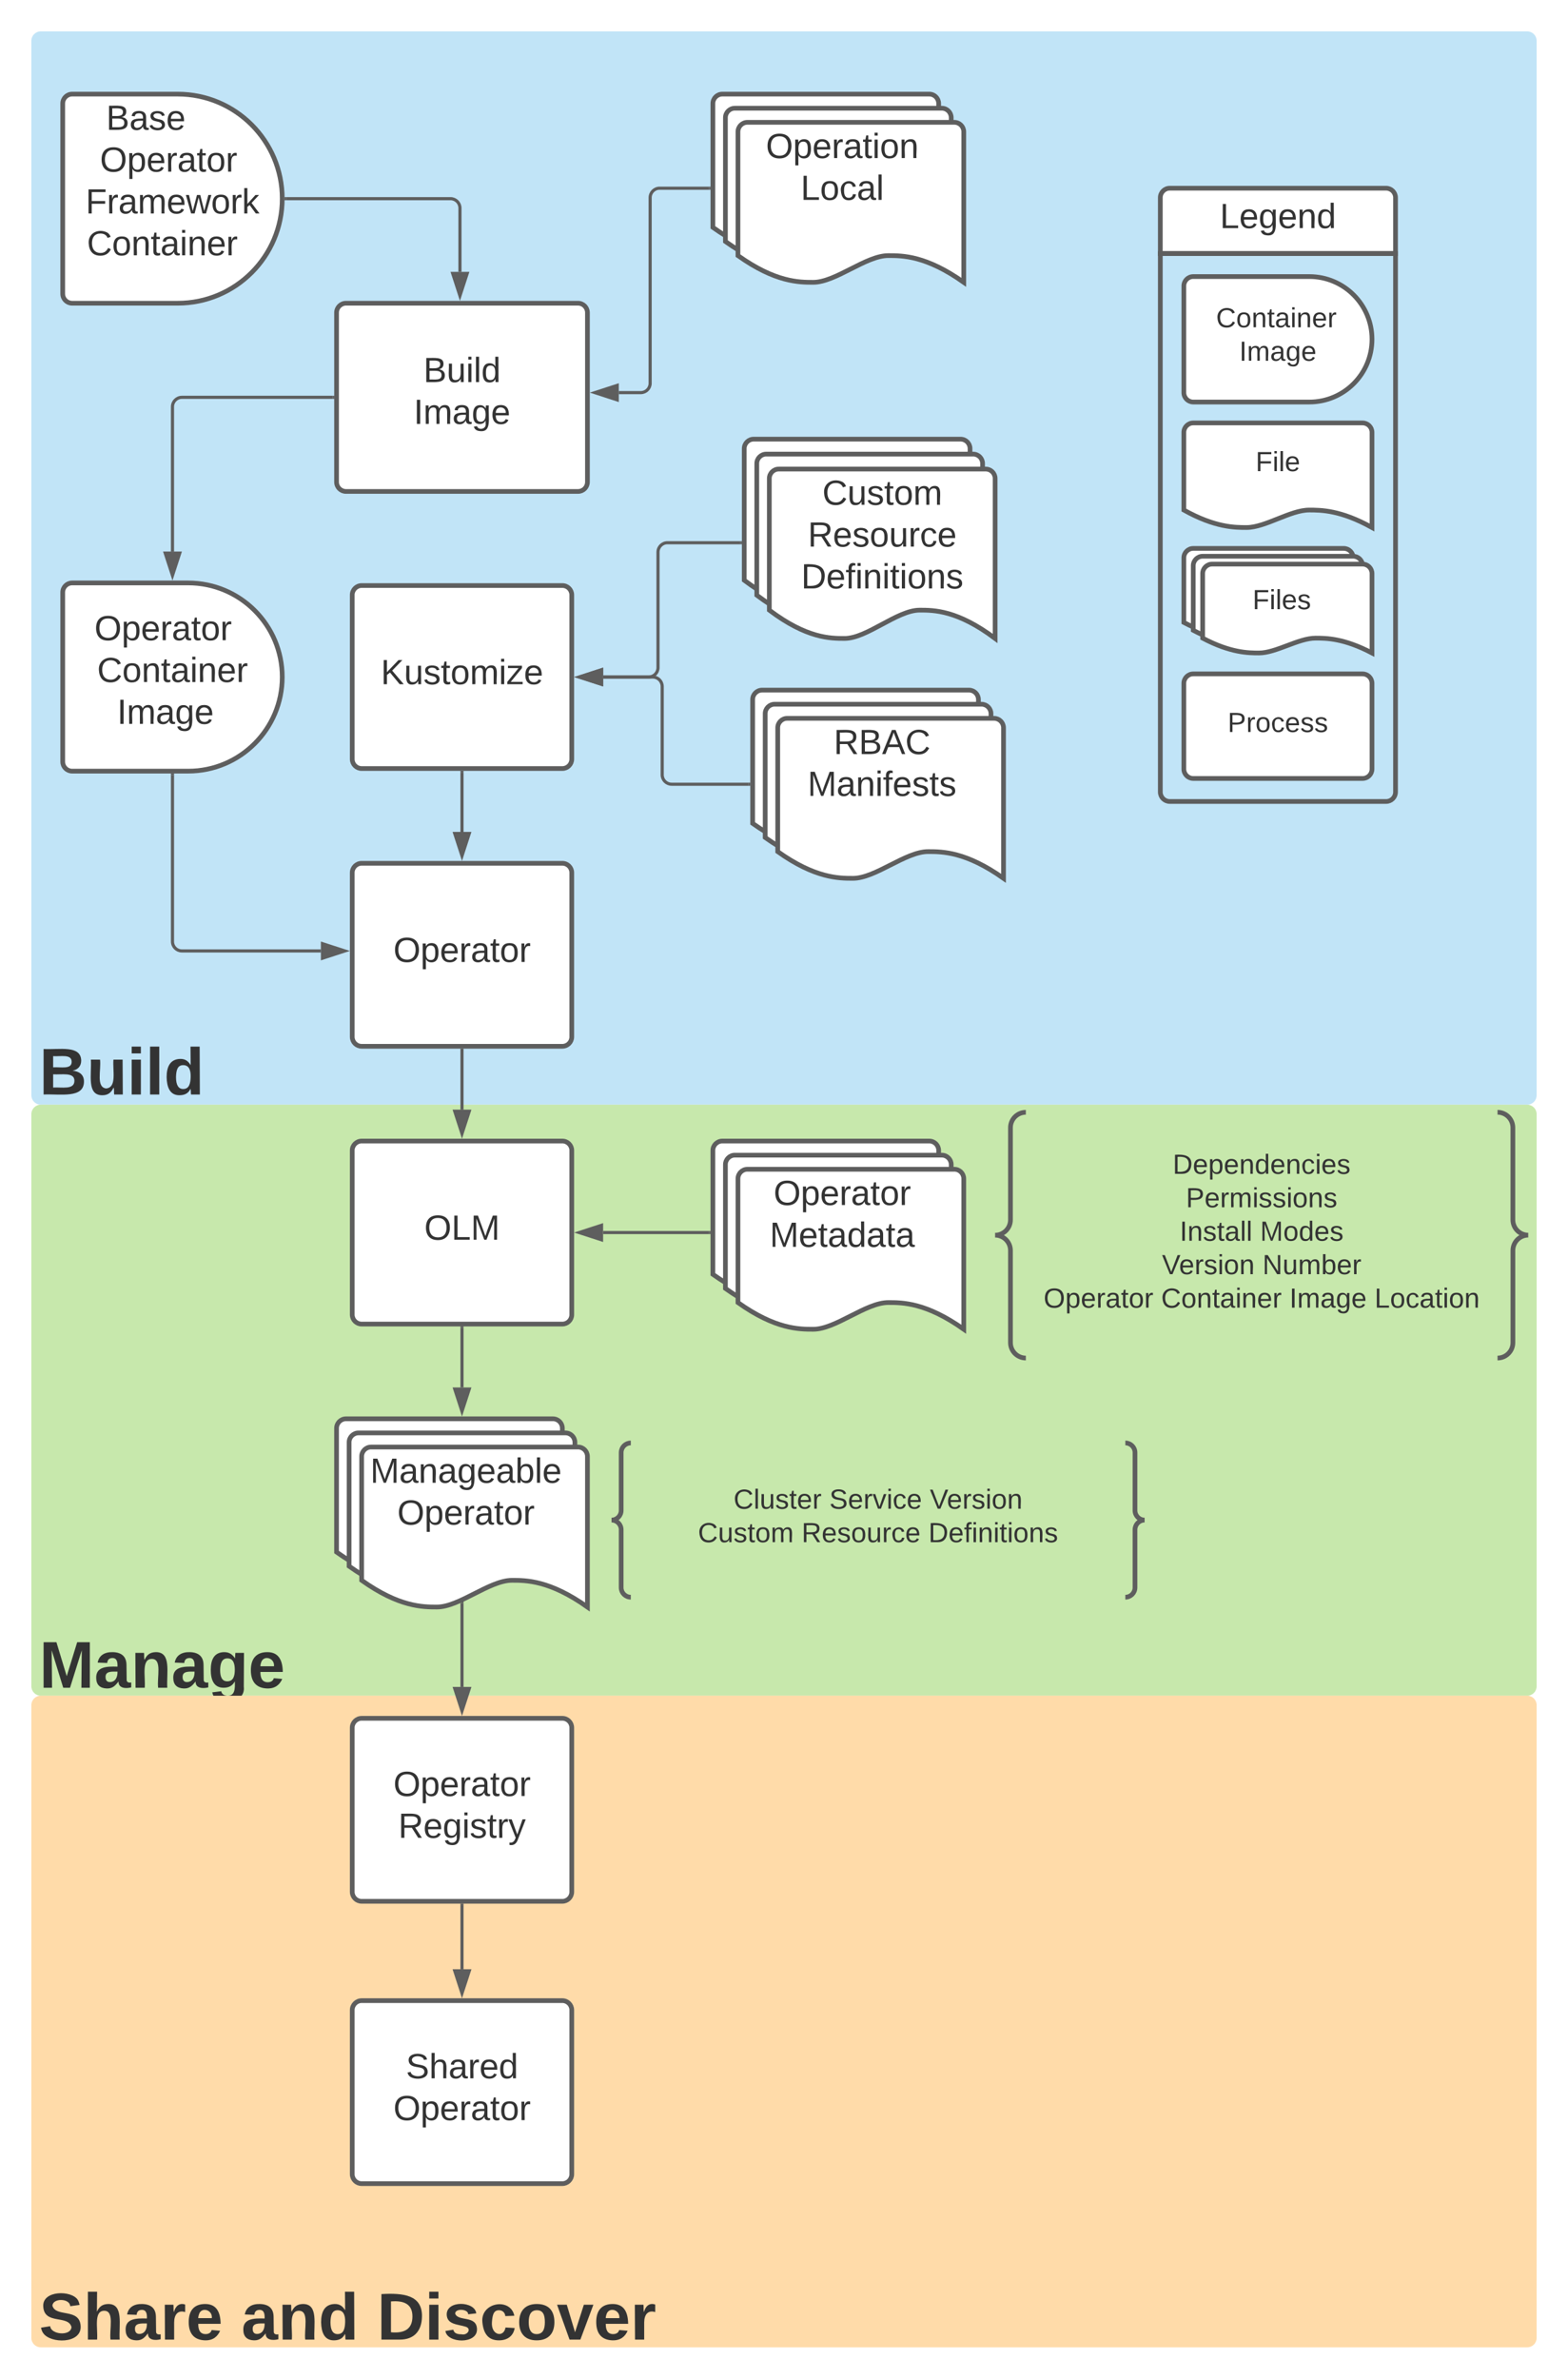 <svg xmlns="http://www.w3.org/2000/svg" xmlns:xlink="http://www.w3.org/1999/xlink" xmlns:lucid="lucid" width="1000" height="1516.6"><g transform="translate(-980 -80)" lucid:page-tab-id="kj2__IJsZ9--"><path d="M1000 106c0-3.3 2.7-6 6-6h948c3.3 0 6 2.7 6 6v672.33c0 3.3-2.7 6-6 6h-948c-3.3 0-6-2.7-6-6z" stroke="#000" stroke-opacity="0" stroke-width="3" fill="#c1e4f7"/><use xlink:href="#a" transform="matrix(1,0,0,1,1005,105) translate(0 672.836)"/><path d="M1000 790.33c0-3.3 2.7-6 6-6h948c3.3 0 6 2.7 6 6v364.82c0 3.3-2.7 6-6 6h-948c-3.3 0-6-2.7-6-6z" stroke="#000" stroke-opacity="0" stroke-width="3" fill="#c7e8ac"/><use xlink:href="#b" transform="matrix(1,0,0,1,1005,789.33) translate(0 366.739)"/><path d="M1000 1167.15c0-3.3 2.7-6 6-6h948c3.3 0 6 2.7 6 6v403.45c0 3.32-2.7 6-6 6h-948c-3.3 0-6-2.68-6-6z" stroke="#000" stroke-opacity="0" stroke-width="3" fill="#ffdba9"/><use xlink:href="#c" transform="matrix(1,0,0,1,1005,1166.151) translate(0 405.531)"/><use xlink:href="#d" transform="matrix(1,0,0,1,1005,1166.151) translate(128.895 405.531)"/><use xlink:href="#e" transform="matrix(1,0,0,1,1005,1166.151) translate(215.451 405.531)"/><path d="M1194.64 279.33c0-3.3 2.7-6 6-6h148c3.32 0 6 2.7 6 6v108c0 3.32-2.68 6-6 6h-148c-3.3 0-6-2.68-6-6z" stroke="#5e5e5e" stroke-width="3" fill="#fff"/><use xlink:href="#f" transform="matrix(1,0,0,1,1199.643,278.333) translate(50.37 45.278)"/><use xlink:href="#g" transform="matrix(1,0,0,1,1199.643,278.333) translate(44.167 71.944)"/><path d="M1432.14 200h-31.5c-3.3 0-6 2.7-6 6v118.33c0 3.32-2.68 6-6 6h-14" stroke="#5e5e5e" stroke-width="2" fill="none"/><path d="M1433.14 201h-1.02v-2h1.02z" fill="#5e5e5e"/><path d="M1359.38 330.33l14.26-4.63v9.27z" stroke="#5e5e5e" stroke-width="2" fill="#5e5e5e"/><path d="M1204.64 459.33c0-3.3 2.7-6 6-6h128c3.32 0 6 2.7 6 6V564c0 3.3-2.68 6-6 6h-128c-3.3 0-6-2.7-6-6z" stroke="#5e5e5e" stroke-width="3" fill="#fff"/><use xlink:href="#h" transform="matrix(1,0,0,1,1209.643,458.333) translate(13.21 57.903)"/><path d="M1204.64 636.42c0-3.3 2.7-6 6-6h128c3.32 0 6 2.7 6 6V741.1c0 3.3-2.68 6-6 6h-128c-3.3 0-6-2.7-6-6z" stroke="#5e5e5e" stroke-width="3" fill="#fff"/><use xlink:href="#i" transform="matrix(1,0,0,1,1209.643,635.424) translate(21.235 57.903)"/><path d="M1274.64 572.5v37.92" stroke="#5e5e5e" stroke-width="2" fill="none"/><path d="M1275.64 572.53h-2v-1.03h2z" fill="#5e5e5e"/><path d="M1274.64 625.7L1270 611.4h9.28z" stroke="#5e5e5e" stroke-width="2" fill="#5e5e5e"/><path d="M1452.14 426.03h-46.5c-3.3 0-6 2.7-6 6v73.64c0 3.3-2.68 6-6 6h-29" stroke="#5e5e5e" stroke-width="2" fill="none"/><path d="M1453.14 427.03h-1.02v-2h1.02z" fill="#5e5e5e"/><path d="M1349.38 511.67l14.26-4.64v9.27z" stroke="#5e5e5e" stroke-width="2" fill="#5e5e5e"/><path d="M1457.5 580h-49.18c-3.3 0-6-2.7-6-6v-56.33c0-3.32-2.68-6-6-6h-31.68" stroke="#5e5e5e" stroke-width="2" fill="none"/><path d="M1458.5 581h-1.03v-2h1.03z" fill="#5e5e5e"/><path d="M1349.38 511.67l14.26-4.64v9.27z" stroke="#5e5e5e" stroke-width="2" fill="#5e5e5e"/><path d="M1204.64 813.5c0-3.3 2.7-6 6-6h128c3.32 0 6 2.7 6 6V918.2c0 3.3-2.68 6-6 6h-128c-3.3 0-6-2.7-6-6z" stroke="#5e5e5e" stroke-width="3" fill="#fff"/><use xlink:href="#j" transform="matrix(1,0,0,1,1209.643,812.514) translate(40.957 57.903)"/><path d="M1274.64 749.6v37.9" stroke="#5e5e5e" stroke-width="2" fill="none"/><path d="M1275.64 749.62h-2v-1.03h2z" fill="#5e5e5e"/><path d="M1274.64 802.78L1270 788.5h9.28z" stroke="#5e5e5e" stroke-width="2" fill="#5e5e5e"/><path d="M1432.14 865.85h-67.5" stroke="#5e5e5e" stroke-width="2" fill="none"/><path d="M1433.14 866.85h-1.02v-2h1.02z" fill="#5e5e5e"/><path d="M1349.38 865.85l14.26-4.64v9.28z" stroke="#5e5e5e" stroke-width="2" fill="#5e5e5e"/><path d="M1634.23 789.18c-5.4 0-9.8 4.38-9.8 9.8v58.74c0 5.4-4.38 9.8-9.8 9.8 5.42 0 9.8 4.38 9.8 9.8v58.74c0 5.4 4.4 9.8 9.8 9.8m300.83 0c5.4 0 9.8-4.4 9.8-9.8V877.3c0-5.4 4.38-9.8 9.78-9.8-5.4 0-9.8-4.37-9.8-9.78v-58.75c0-5.4-4.37-9.8-9.78-9.8" stroke="#5e5e5e" stroke-width="3" fill="none"/><path d="M1634.64 815.18c0-3.3 2.7-6 6-6h288c3.32 0 6 2.7 6 6V921.5c0 3.33-2.68 6-6 6h-288c-3.3 0-6-2.67-6-6z" stroke="#000" stroke-opacity="0" stroke-width="3" fill="#fff" fill-opacity="0"/><use xlink:href="#k" transform="matrix(1,0,0,1,1639.643,814.181) translate(88.259 14.222)"/><use xlink:href="#l" transform="matrix(1,0,0,1,1639.643,814.181) translate(96.704 35.556)"/><use xlink:href="#m" transform="matrix(1,0,0,1,1639.643,814.181) translate(92.728 56.889)"/><use xlink:href="#n" transform="matrix(1,0,0,1,1639.643,814.181) translate(143.988 56.889)"/><use xlink:href="#o" transform="matrix(1,0,0,1,1639.643,814.181) translate(81.42 78.222)"/><use xlink:href="#p" transform="matrix(1,0,0,1,1639.643,814.181) translate(145.519 78.222)"/><use xlink:href="#q" transform="matrix(1,0,0,1,1639.643,814.181) translate(5.914 99.556)"/><use xlink:href="#r" transform="matrix(1,0,0,1,1639.643,814.181) translate(80.877 99.556)"/><use xlink:href="#s" transform="matrix(1,0,0,1,1639.643,814.181) translate(162.704 99.556)"/><use xlink:href="#t" transform="matrix(1,0,0,1,1639.643,814.181) translate(216.975 99.556)"/><use xlink:href="#u" transform="matrix(1,0,0,1,1639.643,814.181) translate(145 120.889)"/><path d="M1274.64 926.68v37.92" stroke="#5e5e5e" stroke-width="2" fill="none"/><path d="M1275.64 926.7h-2v-1.02h2z" fill="#5e5e5e"/><path d="M1274.64 979.87L1270 965.6h9.28z" stroke="#5e5e5e" stroke-width="2" fill="#5e5e5e"/><path d="M1204.64 1181.56c0-3.3 2.7-6 6-6h128c3.32 0 6 2.7 6 6v104.67c0 3.3-2.68 6-6 6h-128c-3.3 0-6-2.7-6-6z" stroke="#5e5e5e" stroke-width="3" fill="#fff"/><use xlink:href="#v" transform="matrix(1,0,0,1,1209.643,1180.562) translate(21.235 44.528)"/><use xlink:href="#w" transform="matrix(1,0,0,1,1209.643,1180.562) translate(24.352 71.194)"/><path d="M1274.64 1102.2v53.36" stroke="#5e5e5e" stroke-width="2" fill="none"/><path d="M1275.64 1102.2h-2v-.55l2-.93z" fill="#5e5e5e"/><path d="M1274.64 1170.83l-4.63-14.27h9.28z" stroke="#5e5e5e" stroke-width="2" fill="#5e5e5e"/><path d="M1204.64 1361.56c0-3.3 2.7-6 6-6h128c3.32 0 6 2.7 6 6v104.67c0 3.3-2.68 6-6 6h-128c-3.3 0-6-2.7-6-6z" stroke="#5e5e5e" stroke-width="3" fill="#fff"/><use xlink:href="#x" transform="matrix(1,0,0,1,1209.643,1360.562) translate(29.228 44.528)"/><use xlink:href="#y" transform="matrix(1,0,0,1,1209.643,1360.562) translate(21.235 71.194)"/><path d="M1274.64 1294.73v40.83" stroke="#5e5e5e" stroke-width="2" fill="none"/><path d="M1275.64 1294.75h-2v-1.02h2z" fill="#5e5e5e"/><path d="M1274.64 1350.83l-4.63-14.27h9.28z" stroke="#5e5e5e" stroke-width="2" fill="#5e5e5e"/><path d="M1020 146c0-3.3 2.7-6 6-6h67.33c36.82 0 66.67 29.85 66.67 66.67s-29.85 66.66-66.67 66.66H1026c-3.3 0-6-2.68-6-6z" stroke="#5e5e5e" stroke-width="3" fill="#fff"/><use xlink:href="#z" transform="matrix(1,0,0,1,1025,145) translate(22.691 17.778)"/><use xlink:href="#A" transform="matrix(1,0,0,1,1025,145) translate(18.735 44.444)"/><use xlink:href="#B" transform="matrix(1,0,0,1,1025,145) translate(9.599 71.111)"/><use xlink:href="#C" transform="matrix(1,0,0,1,1025,145) translate(10.444 97.778)"/><path d="M1162.5 206.67h104.83c3.32 0 6 2.68 6 6v40.66" stroke="#5e5e5e" stroke-width="2" fill="none"/><path d="M1162.53 207.67h-1.07l.04-1-.03-1h1.06z" fill="#5e5e5e"/><path d="M1273.33 268.6l-4.63-14.27h9.27z" stroke="#5e5e5e" stroke-width="2" fill="#5e5e5e"/><path d="M1020 457.67c0-3.32 2.7-6 6-6h74c33.14 0 60 26.86 60 60 0 33.13-26.86 60-60 60h-74c-3.3 0-6-2.7-6-6z" stroke="#5e5e5e" stroke-width="3" fill="#fff"/><use xlink:href="#v" transform="matrix(1,0,0,1,1025,456.667) translate(15.235 31.528)"/><use xlink:href="#D" transform="matrix(1,0,0,1,1025,456.667) translate(16.944 58.194)"/><use xlink:href="#E" transform="matrix(1,0,0,1,1025,456.667) translate(29.667 84.861)"/><path d="M1192.14 333.33H1096c-3.3 0-6 2.7-6 6v92.33" stroke="#5e5e5e" stroke-width="2" fill="none"/><path d="M1193.14 334.33h-1.02v-2h1.02z" fill="#5e5e5e"/><path d="M1090 446.93l-4.64-14.27h9.28z" stroke="#5e5e5e" stroke-width="2" fill="#5e5e5e"/><path d="M1090 574.17V680.3c0 3.32 2.7 6 6 6h88.64" stroke="#5e5e5e" stroke-width="2" fill="none"/><path d="M1091 574.2h-2v-1.03h2z" fill="#5e5e5e"/><path d="M1199.9 686.3l-14.26 4.64v-9.27z" stroke="#5e5e5e" stroke-width="2" fill="#5e5e5e"/><path d="M1434.64 146c0-3.3 2.7-6 6-6h132c3.32 0 6 2.7 6 6v96c-24.04-17.03-39.02-17.03-48.1-17.03-14.4 0-33.54 17.03-47.94 17.03-8.93 0-24.05 0-47.96-17.03z" stroke="#5e5e5e" stroke-width="3" fill="#fff"/><path d="M1442.64 155c0-3.3 2.7-6 6-6h132c3.32 0 6 2.7 6 6v96c-24.04-17.03-39.02-17.03-48.1-17.03-14.4 0-33.54 17.03-47.94 17.03-8.93 0-24.05 0-47.96-17.03z" stroke="#5e5e5e" stroke-width="3" fill="#fff"/><path d="M1450.64 164c0-3.3 2.7-6 6-6h132c3.32 0 6 2.7 6 6v96c-24.04-17.03-39.02-17.03-48.1-17.03-14.4 0-33.54 17.03-47.94 17.03-8.93 0-24.05 0-47.96-17.03z" stroke="#5e5e5e" stroke-width="3" fill="#fff"/><use xlink:href="#F" transform="matrix(1,0,0,1,1455.643,163) translate(12.796 17.778)"/><use xlink:href="#G" transform="matrix(1,0,0,1,1455.643,163) translate(34.988 44.444)"/><path d="M1454.64 366c0-3.3 2.7-6 6-6h132c3.32 0 6 2.7 6 6v102c-24.04-18.04-39.02-18.04-48.1-18.04-14.4 0-33.54 18.04-47.94 18.04-8.93 0-24.05 0-47.96-18.04z" stroke="#5e5e5e" stroke-width="3" fill="#fff"/><path d="M1462.64 375.53c0-3.3 2.7-6 6-6h132c3.32 0 6 2.7 6 6v102c-24.04-18.04-39.02-18.04-48.1-18.04-14.4 0-33.54 18.03-47.94 18.03-8.93 0-24.05 0-47.96-18.04z" stroke="#5e5e5e" stroke-width="3" fill="#fff"/><path d="M1470.64 385.06c0-3.3 2.7-6 6-6h132c3.32 0 6 2.7 6 6v102c-24.04-18.04-39.02-18.04-48.1-18.04-14.4 0-33.54 18.04-47.94 18.04-8.93 0-24.05 0-47.96-18.04z" stroke="#5e5e5e" stroke-width="3" fill="#fff"/><use xlink:href="#H" transform="matrix(1,0,0,1,1475.643,384.059) translate(28.79 17.778)"/><use xlink:href="#I" transform="matrix(1,0,0,1,1475.643,384.059) translate(19.531 44.444)"/><use xlink:href="#J" transform="matrix(1,0,0,1,1475.643,384.059) translate(15.272 71.111)"/><path d="M1460 526c0-3.3 2.7-6 6-6h132c3.3 0 6 2.7 6 6v96c-24.05-17.03-39.02-17.03-48.1-17.03-14.4 0-33.55 17.03-47.95 17.03-8.93 0-24.05 0-47.95-17.03z" stroke="#5e5e5e" stroke-width="3" fill="#fff"/><path d="M1468 535c0-3.3 2.7-6 6-6h132c3.3 0 6 2.7 6 6v96c-24.05-17.03-39.02-17.03-48.1-17.03-14.4 0-33.55 17.03-47.95 17.03-8.93 0-24.05 0-47.95-17.03z" stroke="#5e5e5e" stroke-width="3" fill="#fff"/><path d="M1476 544c0-3.3 2.7-6 6-6h132c3.3 0 6 2.7 6 6v96c-24.05-17.03-39.02-17.03-48.1-17.03-14.4 0-33.55 17.03-47.95 17.03-8.93 0-24.05 0-47.95-17.03z" stroke="#5e5e5e" stroke-width="3" fill="#fff"/><use xlink:href="#K" transform="matrix(1,0,0,1,1481,543) translate(30.698 17.778)"/><use xlink:href="#L" transform="matrix(1,0,0,1,1481,543) translate(14.031 44.444)"/><path d="M1434.64 813.5c0-3.3 2.7-6 6-6h132c3.32 0 6 2.7 6 6v96c-24.04-17.02-39.02-17.02-48.1-17.02-14.4 0-33.54 17.03-47.94 17.03-8.93 0-24.05 0-47.96-17.02z" stroke="#5e5e5e" stroke-width="3" fill="#fff"/><path d="M1442.64 822.5c0-3.3 2.7-6 6-6h132c3.32 0 6 2.7 6 6v96c-24.04-17.02-39.02-17.02-48.1-17.02-14.4 0-33.54 17.03-47.94 17.03-8.93 0-24.05 0-47.96-17.02z" stroke="#5e5e5e" stroke-width="3" fill="#fff"/><path d="M1450.64 831.5c0-3.3 2.7-6 6-6h132c3.32 0 6 2.7 6 6v96c-24.04-17.02-39.02-17.02-48.1-17.02-14.4 0-33.54 17.03-47.94 17.03-8.93 0-24.05 0-47.96-17.02z" stroke="#5e5e5e" stroke-width="3" fill="#fff"/><g><use xlink:href="#v" transform="matrix(1,0,0,1,1455.643,830.514) translate(17.735 17.778)"/><use xlink:href="#M" transform="matrix(1,0,0,1,1455.643,830.514) translate(15.235 44.444)"/></g><path d="M1194.64 990.6c0-3.3 2.7-6 6-6h132c3.32 0 6 2.7 6 6v96c-24.04-17.03-39.02-17.03-48.1-17.03-14.4 0-33.54 17.03-47.94 17.03-8.93 0-24.05 0-47.96-17.03z" stroke="#5e5e5e" stroke-width="3" fill="#fff"/><path d="M1202.64 999.6c0-3.3 2.7-6 6-6h132c3.32 0 6 2.7 6 6v96c-24.04-17.03-39.02-17.03-48.1-17.03-14.4 0-33.54 17.03-47.94 17.03-8.93 0-24.05 0-47.96-17.03z" stroke="#5e5e5e" stroke-width="3" fill="#fff"/><path d="M1210.64 1008.6c0-3.3 2.7-6 6-6h132c3.32 0 6 2.7 6 6v96c-24.04-17.03-39.02-17.03-48.1-17.03-14.4 0-33.54 17.03-47.94 17.03-8.93 0-24.05 0-47.96-17.03z" stroke="#5e5e5e" stroke-width="3" fill="#fff"/><g><use xlink:href="#N" transform="matrix(1,0,0,1,1215.643,1007.604) translate(0.451 17.778)"/><use xlink:href="#y" transform="matrix(1,0,0,1,1215.643,1007.604) translate(17.735 44.444)"/></g><path d="M1382.3 1000c-3.4 0-6.15 2.75-6.15 6.15v36.87c0 3.4-2.76 6.15-6.15 6.15 3.4 0 6.15 2.75 6.15 6.14v36.9c0 3.38 2.75 6.13 6.14 6.13m315.4 0c3.4 0 6.15-2.75 6.15-6.14v-36.9c0-3.38 2.76-6.13 6.15-6.13-3.4 0-6.15-2.75-6.15-6.15v-36.87c0-3.4-2.75-6.15-6.14-6.15" stroke="#5e5e5e" stroke-width="3" fill="none"/><path d="M1390 1018.55c0-3.3 2.7-6 6-6h288c3.3 0 6 2.7 6 6v62.28c0 3.3-2.7 6-6 6h-288c-3.3 0-6-2.7-6-6z" stroke="#000" stroke-opacity="0" stroke-width="3" fill="#fff" fill-opacity="0"/><g><use xlink:href="#O" transform="matrix(1,0,0,1,1395,1017.553) translate(52.827 24.378)"/><use xlink:href="#P" transform="matrix(1,0,0,1,1395,1017.553) translate(113.914 24.378)"/><use xlink:href="#Q" transform="matrix(1,0,0,1,1395,1017.553) translate(178.012 24.378)"/><use xlink:href="#R" transform="matrix(1,0,0,1,1395,1017.553) translate(30.136 45.712)"/><use xlink:href="#S" transform="matrix(1,0,0,1,1395,1017.553) translate(96.21 45.712)"/><use xlink:href="#T" transform="matrix(1,0,0,1,1395,1017.553) translate(177.099 45.712)"/></g><path d="M1735 262.33c0-3.3 2.7-6 6-6h74c22.1 0 40 17.9 40 40s-17.9 40-40 40h-74c-3.3 0-6-2.68-6-6z" stroke="#5e5e5e" stroke-width="3" fill="#fff"/><g><use xlink:href="#U" transform="matrix(1,0,0,1,1740,261.331) translate(15.556 27.347)"/><use xlink:href="#V" transform="matrix(1,0,0,1,1740,261.331) translate(30.333 48.681)"/></g><path d="M1735 435.66c0-3.3 2.7-6 6-6h96c3.3 0 6 2.7 6 6v50.67c-18.04-9.46-29.27-9.46-36.07-9.46-10.8 0-25.17 9.46-35.97 9.46-6.7 0-18.03 0-35.96-9.46z" stroke="#5e5e5e" stroke-width="3" fill="#fff"/><path d="M1741 440.66c0-3.3 2.7-6 6-6h96c3.3 0 6 2.7 6 6v50.67c-18.04-9.46-29.27-9.46-36.07-9.46-10.8 0-25.17 9.46-35.97 9.46-6.7 0-18.03 0-35.96-9.46z" stroke="#5e5e5e" stroke-width="3" fill="#fff"/><path d="M1747 445.66c0-3.3 2.7-6 6-6h96c3.3 0 6 2.7 6 6v50.67c-18.04-9.46-29.27-9.46-36.07-9.46-10.8 0-25.17 9.46-35.97 9.46-6.7 0-18.03 0-35.96-9.46z" stroke="#5e5e5e" stroke-width="3" fill="#fff"/><g><use xlink:href="#W" transform="matrix(1,0,0,1,1752,444.665) translate(26.809 23.722)"/></g><path d="M1735 515.66c0-3.3 2.7-6 6-6h108c3.3 0 6 2.7 6 6v54.67c0 3.32-2.7 6-6 6h-108c-3.3 0-6-2.68-6-6z" stroke="#5e5e5e" stroke-width="3" fill="#fff"/><g><use xlink:href="#X" transform="matrix(1,0,0,1,1740,514.665) translate(22.926 32.035)"/></g><path d="M1735 355.66c0-3.3 2.7-6 6-6h108c3.3 0 6 2.7 6 6v60.67c-20.04-11.13-32.52-11.13-40.08-11.13-12 0-27.96 11.13-39.96 11.13-7.44 0-20.04 0-39.96-11.13z" stroke="#5e5e5e" stroke-width="3" fill="#fff"/><g><use xlink:href="#Y" transform="matrix(1,0,0,1,1740,354.665) translate(40.753 25.722)"/></g><path d="M1720 241.67V206c0-3.3 2.7-6 6-6h138c3.3 0 6 2.7 6 6v35.67z" stroke="#5e5e5e" stroke-width="3" fill="#fff"/><path d="M1870 241.67V585c0 3.3-2.7 6-6 6h-138c-3.3 0-6-2.7-6-6V241.67z" stroke="#5e5e5e" stroke-width="3" fill="none"/><g><use xlink:href="#Z" transform="matrix(1,0,0,1,1720,200) translate(37.963 25.444)"/></g><defs><path fill="#333" d="M182-130c37 4 62 22 62 59C244 23 116-4 24 0v-248c84 5 203-23 205 63 0 31-19 50-47 55zM76-148c40-3 101 13 101-30 0-44-60-28-101-31v61zm0 110c48-3 116 14 116-37 0-48-69-32-116-35v72" id="aa"/><path fill="#333" d="M85 4C-2 5 27-109 22-190h50c7 57-23 150 33 157 60-5 35-97 40-157h50l1 190h-47c-2-12 1-28-3-38-12 25-28 42-61 42" id="ab"/><path fill="#333" d="M25-224v-37h50v37H25zM25 0v-190h50V0H25" id="ac"/><path fill="#333" d="M25 0v-261h50V0H25" id="ad"/><path fill="#333" d="M88-194c31-1 46 15 58 34l-1-101h50l1 261h-48c-2-10 0-23-3-31C134-8 116 4 84 4 32 4 16-41 15-95c0-56 19-97 73-99zm17 164c33 0 40-30 41-66 1-37-9-64-41-64s-38 30-39 65c0 43 13 65 39 65" id="ae"/><g id="a"><use transform="matrix(0.117,0,0,0.117,0,0)" xlink:href="#aa"/><use transform="matrix(0.117,0,0,0.117,30.377,0)" xlink:href="#ab"/><use transform="matrix(0.117,0,0,0.117,56.062,0)" xlink:href="#ac"/><use transform="matrix(0.117,0,0,0.117,67.79,0)" xlink:href="#ad"/><use transform="matrix(0.117,0,0,0.117,79.519,0)" xlink:href="#ae"/></g><path fill="#333" d="M230 0l2-204L168 0h-37L68-204 70 0H24v-248h70l56 185 57-185h69V0h-46" id="af"/><path fill="#333" d="M133-34C117-15 103 5 69 4 32 3 11-16 11-54c-1-60 55-63 116-61 1-26-3-47-28-47-18 1-26 9-28 27l-52-2c7-38 36-58 82-57s74 22 75 68l1 82c-1 14 12 18 25 15v27c-30 8-71 5-69-32zm-48 3c29 0 43-24 42-57-32 0-66-3-65 30 0 17 8 27 23 27" id="ag"/><path fill="#333" d="M135-194c87-1 58 113 63 194h-50c-7-57 23-157-34-157-59 0-34 97-39 157H25l-1-190h47c2 12-1 28 3 38 12-26 28-41 61-42" id="ah"/><path fill="#333" d="M195-6C206 82 75 100 31 46c-4-6-6-13-8-21l49-6c3 16 16 24 34 25 40 0 42-37 40-79-11 22-30 35-61 35-53 0-70-43-70-97 0-56 18-96 73-97 30 0 46 14 59 34l2-30h47zm-90-29c32 0 41-27 41-63 0-35-9-62-40-62-32 0-39 29-40 63 0 36 9 62 39 62" id="ai"/><path fill="#333" d="M185-48c-13 30-37 53-82 52C43 2 14-33 14-96s30-98 90-98c62 0 83 45 84 108H66c0 31 8 55 39 56 18 0 30-7 34-22zm-45-69c5-46-57-63-70-21-2 6-4 13-4 21h74" id="aj"/><g id="b"><use transform="matrix(0.117,0,0,0.117,0,0)" xlink:href="#af"/><use transform="matrix(0.117,0,0,0.117,35.068,0)" xlink:href="#ag"/><use transform="matrix(0.117,0,0,0.117,58.525,0)" xlink:href="#ah"/><use transform="matrix(0.117,0,0,0.117,84.21,0)" xlink:href="#ag"/><use transform="matrix(0.117,0,0,0.117,107.667,0)" xlink:href="#ai"/><use transform="matrix(0.117,0,0,0.117,133.352,0)" xlink:href="#aj"/></g><path fill="#333" d="M169-182c-1-43-94-46-97-3 18 66 151 10 154 114 3 95-165 93-204 36-6-8-10-19-12-30l50-8c3 46 112 56 116 5-17-69-150-10-154-114-4-87 153-88 188-35 5 8 8 18 10 28" id="ak"/><path fill="#333" d="M114-157C55-157 80-60 75 0H25v-261h50l-1 109c12-26 28-41 61-42 86-1 58 113 63 194h-50c-7-57 23-157-34-157" id="al"/><path fill="#333" d="M135-150c-39-12-60 13-60 57V0H25l-1-190h47c2 13-1 29 3 40 6-28 27-53 61-41v41" id="am"/><g id="c"><use transform="matrix(0.117,0,0,0.117,0,0)" xlink:href="#ak"/><use transform="matrix(0.117,0,0,0.117,28.148,0)" xlink:href="#al"/><use transform="matrix(0.117,0,0,0.117,53.833,0)" xlink:href="#ag"/><use transform="matrix(0.117,0,0,0.117,77.29,0)" xlink:href="#am"/><use transform="matrix(0.117,0,0,0.117,93.71,0)" xlink:href="#aj"/></g><g id="d"><use transform="matrix(0.117,0,0,0.117,0,0)" xlink:href="#ag"/><use transform="matrix(0.117,0,0,0.117,23.457,0)" xlink:href="#ah"/><use transform="matrix(0.117,0,0,0.117,49.142,0)" xlink:href="#ae"/></g><path fill="#333" d="M24-248c120-7 223 5 221 122C244-46 201 0 124 0H24v-248zM76-40c74 7 117-18 117-86 0-67-45-88-117-82v168" id="an"/><path fill="#333" d="M137-138c1-29-70-34-71-4 15 46 118 7 119 86 1 83-164 76-172 9l43-7c4 19 20 25 44 25 33 8 57-30 24-41C81-84 22-81 20-136c-2-80 154-74 161-7" id="ao"/><path fill="#333" d="M190-63c-7 42-38 67-86 67-59 0-84-38-90-98-12-110 154-137 174-36l-49 2c-2-19-15-32-35-32-30 0-35 28-38 64-6 74 65 87 74 30" id="ap"/><path fill="#333" d="M110-194c64 0 96 36 96 99 0 64-35 99-97 99-61 0-95-36-95-99 0-62 34-99 96-99zm-1 164c35 0 45-28 45-65 0-40-10-65-43-65-34 0-45 26-45 65 0 36 10 65 43 65" id="aq"/><path fill="#333" d="M128 0H69L1-190h53L99-40l48-150h52" id="ar"/><g id="e"><use transform="matrix(0.117,0,0,0.117,0,0)" xlink:href="#an"/><use transform="matrix(0.117,0,0,0.117,30.377,0)" xlink:href="#ac"/><use transform="matrix(0.117,0,0,0.117,42.105,0)" xlink:href="#ao"/><use transform="matrix(0.117,0,0,0.117,65.562,0)" xlink:href="#ap"/><use transform="matrix(0.117,0,0,0.117,89.019,0)" xlink:href="#aq"/><use transform="matrix(0.117,0,0,0.117,114.704,0)" xlink:href="#ar"/><use transform="matrix(0.117,0,0,0.117,138.16,0)" xlink:href="#aj"/><use transform="matrix(0.117,0,0,0.117,161.617,0)" xlink:href="#am"/></g><path fill="#333" d="M160-131c35 5 61 23 61 61C221 17 115-2 30 0v-248c76 3 177-17 177 60 0 33-19 50-47 57zm-97-11c50-1 110 9 110-42 0-47-63-36-110-37v79zm0 115c55-2 124 14 124-45 0-56-70-42-124-44v89" id="as"/><path fill="#333" d="M84 4C-5 8 30-112 23-190h32v120c0 31 7 50 39 49 72-2 45-101 50-169h31l1 190h-30c-1-10 1-25-2-33-11 22-28 36-60 37" id="at"/><path fill="#333" d="M24-231v-30h32v30H24zM24 0v-190h32V0H24" id="au"/><path fill="#333" d="M24 0v-261h32V0H24" id="av"/><path fill="#333" d="M85-194c31 0 48 13 60 33l-1-100h32l1 261h-30c-2-10 0-23-3-31C134-8 116 4 85 4 32 4 16-35 15-94c0-66 23-100 70-100zm9 24c-40 0-46 34-46 75 0 40 6 74 45 74 42 0 51-32 51-76 0-42-9-74-50-73" id="aw"/><g id="f"><use transform="matrix(0.062,0,0,0.062,0,0)" xlink:href="#as"/><use transform="matrix(0.062,0,0,0.062,14.815,0)" xlink:href="#at"/><use transform="matrix(0.062,0,0,0.062,27.16,0)" xlink:href="#au"/><use transform="matrix(0.062,0,0,0.062,32.037,0)" xlink:href="#av"/><use transform="matrix(0.062,0,0,0.062,36.914,0)" xlink:href="#aw"/></g><path fill="#333" d="M33 0v-248h34V0H33" id="ax"/><path fill="#333" d="M210-169c-67 3-38 105-44 169h-31v-121c0-29-5-50-35-48C34-165 62-65 56 0H25l-1-190h30c1 10-1 24 2 32 10-44 99-50 107 0 11-21 27-35 58-36 85-2 47 119 55 194h-31v-121c0-29-5-49-35-48" id="ay"/><path fill="#333" d="M141-36C126-15 110 5 73 4 37 3 15-17 15-53c-1-64 63-63 125-63 3-35-9-54-41-54-24 1-41 7-42 31l-33-3c5-37 33-52 76-52 45 0 72 20 72 64v82c-1 20 7 32 28 27v20c-31 9-61-2-59-35zM48-53c0 20 12 33 32 33 41-3 63-29 60-74-43 2-92-5-92 41" id="az"/><path fill="#333" d="M177-190C167-65 218 103 67 71c-23-6-38-20-44-43l32-5c15 47 100 32 89-28v-30C133-14 115 1 83 1 29 1 15-40 15-95c0-56 16-97 71-98 29-1 48 16 59 35 1-10 0-23 2-32h30zM94-22c36 0 50-32 50-73 0-42-14-75-50-75-39 0-46 34-46 75s6 73 46 73" id="aA"/><path fill="#333" d="M100-194c63 0 86 42 84 106H49c0 40 14 67 53 68 26 1 43-12 49-29l28 8c-11 28-37 45-77 45C44 4 14-33 15-96c1-61 26-98 85-98zm52 81c6-60-76-77-97-28-3 7-6 17-6 28h103" id="aB"/><g id="g"><use transform="matrix(0.062,0,0,0.062,0,0)" xlink:href="#ax"/><use transform="matrix(0.062,0,0,0.062,6.173,0)" xlink:href="#ay"/><use transform="matrix(0.062,0,0,0.062,24.63,0)" xlink:href="#az"/><use transform="matrix(0.062,0,0,0.062,36.975,0)" xlink:href="#aA"/><use transform="matrix(0.062,0,0,0.062,49.321,0)" xlink:href="#aB"/></g><path fill="#333" d="M194 0L95-120 63-95V0H30v-248h33v124l119-124h40L117-140 236 0h-42" id="aC"/><path fill="#333" d="M135-143c-3-34-86-38-87 0 15 53 115 12 119 90S17 21 10-45l28-5c4 36 97 45 98 0-10-56-113-15-118-90-4-57 82-63 122-42 12 7 21 19 24 35" id="aD"/><path fill="#333" d="M59-47c-2 24 18 29 38 22v24C64 9 27 4 27-40v-127H5v-23h24l9-43h21v43h35v23H59v120" id="aE"/><path fill="#333" d="M100-194c62-1 85 37 85 99 1 63-27 99-86 99S16-35 15-95c0-66 28-99 85-99zM99-20c44 1 53-31 53-75 0-43-8-75-51-75s-53 32-53 75 10 74 51 75" id="aF"/><path fill="#333" d="M9 0v-24l116-142H16v-24h144v24L44-24h123V0H9" id="aG"/><g id="h"><use transform="matrix(0.062,0,0,0.062,0,0)" xlink:href="#aC"/><use transform="matrix(0.062,0,0,0.062,14.815,0)" xlink:href="#at"/><use transform="matrix(0.062,0,0,0.062,27.16,0)" xlink:href="#aD"/><use transform="matrix(0.062,0,0,0.062,38.272,0)" xlink:href="#aE"/><use transform="matrix(0.062,0,0,0.062,44.444,0)" xlink:href="#aF"/><use transform="matrix(0.062,0,0,0.062,56.79,0)" xlink:href="#ay"/><use transform="matrix(0.062,0,0,0.062,75.247,0)" xlink:href="#au"/><use transform="matrix(0.062,0,0,0.062,80.123,0)" xlink:href="#aG"/><use transform="matrix(0.062,0,0,0.062,91.235,0)" xlink:href="#aB"/></g><path fill="#333" d="M140-251c81 0 123 46 123 126C263-46 219 4 140 4 59 4 17-45 17-125s42-126 123-126zm0 227c63 0 89-41 89-101s-29-99-89-99c-61 0-89 39-89 99S79-25 140-24" id="aH"/><path fill="#333" d="M115-194c55 1 70 41 70 98S169 2 115 4C84 4 66-9 55-30l1 105H24l-1-265h31l2 30c10-21 28-34 59-34zm-8 174c40 0 45-34 45-75s-6-73-45-74c-42 0-51 32-51 76 0 43 10 73 51 73" id="aI"/><path fill="#333" d="M114-163C36-179 61-72 57 0H25l-1-190h30c1 12-1 29 2 39 6-27 23-49 58-41v29" id="aJ"/><g id="i"><use transform="matrix(0.062,0,0,0.062,0,0)" xlink:href="#aH"/><use transform="matrix(0.062,0,0,0.062,17.284,0)" xlink:href="#aI"/><use transform="matrix(0.062,0,0,0.062,29.63,0)" xlink:href="#aB"/><use transform="matrix(0.062,0,0,0.062,41.975,0)" xlink:href="#aJ"/><use transform="matrix(0.062,0,0,0.062,49.321,0)" xlink:href="#az"/><use transform="matrix(0.062,0,0,0.062,61.667,0)" xlink:href="#aE"/><use transform="matrix(0.062,0,0,0.062,67.84,0)" xlink:href="#aF"/><use transform="matrix(0.062,0,0,0.062,80.185,0)" xlink:href="#aJ"/></g><path fill="#333" d="M30 0v-248h33v221h125V0H30" id="aK"/><path fill="#333" d="M240 0l2-218c-23 76-54 145-80 218h-23L58-218 59 0H30v-248h44l77 211c21-75 51-140 76-211h43V0h-30" id="aL"/><g id="j"><use transform="matrix(0.062,0,0,0.062,0,0)" xlink:href="#aH"/><use transform="matrix(0.062,0,0,0.062,17.284,0)" xlink:href="#aK"/><use transform="matrix(0.062,0,0,0.062,29.63,0)" xlink:href="#aL"/></g><path fill="#333" d="M30-248c118-7 216 8 213 122C240-48 200 0 122 0H30v-248zM63-27c89 8 146-16 146-99s-60-101-146-95v194" id="aM"/><path fill="#333" d="M117-194c89-4 53 116 60 194h-32v-121c0-31-8-49-39-48C34-167 62-67 57 0H25l-1-190h30c1 10-1 24 2 32 11-22 29-35 61-36" id="aN"/><path fill="#333" d="M96-169c-40 0-48 33-48 73s9 75 48 75c24 0 41-14 43-38l32 2c-6 37-31 61-74 61-59 0-76-41-82-99-10-93 101-131 147-64 4 7 5 14 7 22l-32 3c-4-21-16-35-41-35" id="aO"/><g id="k"><use transform="matrix(0.049,0,0,0.049,0,0)" xlink:href="#aM"/><use transform="matrix(0.049,0,0,0.049,12.79,0)" xlink:href="#aB"/><use transform="matrix(0.049,0,0,0.049,22.667,0)" xlink:href="#aI"/><use transform="matrix(0.049,0,0,0.049,32.543,0)" xlink:href="#aB"/><use transform="matrix(0.049,0,0,0.049,42.42,0)" xlink:href="#aN"/><use transform="matrix(0.049,0,0,0.049,52.296,0)" xlink:href="#aw"/><use transform="matrix(0.049,0,0,0.049,62.173,0)" xlink:href="#aB"/><use transform="matrix(0.049,0,0,0.049,72.049,0)" xlink:href="#aN"/><use transform="matrix(0.049,0,0,0.049,81.926,0)" xlink:href="#aO"/><use transform="matrix(0.049,0,0,0.049,90.815,0)" xlink:href="#au"/><use transform="matrix(0.049,0,0,0.049,94.716,0)" xlink:href="#aB"/><use transform="matrix(0.049,0,0,0.049,104.593,0)" xlink:href="#aD"/></g><path fill="#333" d="M30-248c87 1 191-15 191 75 0 78-77 80-158 76V0H30v-248zm33 125c57 0 124 11 124-50 0-59-68-47-124-48v98" id="aP"/><g id="l"><use transform="matrix(0.049,0,0,0.049,0,0)" xlink:href="#aP"/><use transform="matrix(0.049,0,0,0.049,11.852,0)" xlink:href="#aB"/><use transform="matrix(0.049,0,0,0.049,21.728,0)" xlink:href="#aJ"/><use transform="matrix(0.049,0,0,0.049,27.605,0)" xlink:href="#ay"/><use transform="matrix(0.049,0,0,0.049,42.37,0)" xlink:href="#au"/><use transform="matrix(0.049,0,0,0.049,46.272,0)" xlink:href="#aD"/><use transform="matrix(0.049,0,0,0.049,55.16,0)" xlink:href="#aD"/><use transform="matrix(0.049,0,0,0.049,64.049,0)" xlink:href="#au"/><use transform="matrix(0.049,0,0,0.049,67.951,0)" xlink:href="#aF"/><use transform="matrix(0.049,0,0,0.049,77.827,0)" xlink:href="#aN"/><use transform="matrix(0.049,0,0,0.049,87.704,0)" xlink:href="#aD"/></g><g id="m"><use transform="matrix(0.049,0,0,0.049,0,0)" xlink:href="#ax"/><use transform="matrix(0.049,0,0,0.049,4.938,0)" xlink:href="#aN"/><use transform="matrix(0.049,0,0,0.049,14.815,0)" xlink:href="#aD"/><use transform="matrix(0.049,0,0,0.049,23.704,0)" xlink:href="#aE"/><use transform="matrix(0.049,0,0,0.049,28.642,0)" xlink:href="#az"/><use transform="matrix(0.049,0,0,0.049,38.519,0)" xlink:href="#av"/><use transform="matrix(0.049,0,0,0.049,42.42,0)" xlink:href="#av"/></g><g id="n"><use transform="matrix(0.049,0,0,0.049,0,0)" xlink:href="#aL"/><use transform="matrix(0.049,0,0,0.049,14.765,0)" xlink:href="#aF"/><use transform="matrix(0.049,0,0,0.049,24.642,0)" xlink:href="#aw"/><use transform="matrix(0.049,0,0,0.049,34.519,0)" xlink:href="#aB"/><use transform="matrix(0.049,0,0,0.049,44.395,0)" xlink:href="#aD"/></g><path fill="#333" d="M137 0h-34L2-248h35l83 218 83-218h36" id="aQ"/><g id="o"><use transform="matrix(0.049,0,0,0.049,0,0)" xlink:href="#aQ"/><use transform="matrix(0.049,0,0,0.049,10.864,0)" xlink:href="#aB"/><use transform="matrix(0.049,0,0,0.049,20.741,0)" xlink:href="#aJ"/><use transform="matrix(0.049,0,0,0.049,26.617,0)" xlink:href="#aD"/><use transform="matrix(0.049,0,0,0.049,35.506,0)" xlink:href="#au"/><use transform="matrix(0.049,0,0,0.049,39.407,0)" xlink:href="#aF"/><use transform="matrix(0.049,0,0,0.049,49.284,0)" xlink:href="#aN"/></g><path fill="#333" d="M190 0L58-211 59 0H30v-248h39L202-35l-2-213h31V0h-41" id="aR"/><path fill="#333" d="M115-194c53 0 69 39 70 98 0 66-23 100-70 100C84 3 66-7 56-30L54 0H23l1-261h32v101c10-23 28-34 59-34zm-8 174c40 0 45-34 45-75 0-40-5-75-45-74-42 0-51 32-51 76 0 43 10 73 51 73" id="aS"/><g id="p"><use transform="matrix(0.049,0,0,0.049,0,0)" xlink:href="#aR"/><use transform="matrix(0.049,0,0,0.049,12.79,0)" xlink:href="#at"/><use transform="matrix(0.049,0,0,0.049,22.667,0)" xlink:href="#ay"/><use transform="matrix(0.049,0,0,0.049,37.432,0)" xlink:href="#aS"/><use transform="matrix(0.049,0,0,0.049,47.309,0)" xlink:href="#aB"/><use transform="matrix(0.049,0,0,0.049,57.185,0)" xlink:href="#aJ"/></g><g id="q"><use transform="matrix(0.049,0,0,0.049,0,0)" xlink:href="#aH"/><use transform="matrix(0.049,0,0,0.049,13.827,0)" xlink:href="#aI"/><use transform="matrix(0.049,0,0,0.049,23.704,0)" xlink:href="#aB"/><use transform="matrix(0.049,0,0,0.049,33.58,0)" xlink:href="#aJ"/><use transform="matrix(0.049,0,0,0.049,39.457,0)" xlink:href="#az"/><use transform="matrix(0.049,0,0,0.049,49.333,0)" xlink:href="#aE"/><use transform="matrix(0.049,0,0,0.049,54.272,0)" xlink:href="#aF"/><use transform="matrix(0.049,0,0,0.049,64.148,0)" xlink:href="#aJ"/></g><path fill="#333" d="M212-179c-10-28-35-45-73-45-59 0-87 40-87 99 0 60 29 101 89 101 43 0 62-24 78-52l27 14C228-24 195 4 139 4 59 4 22-46 18-125c-6-104 99-153 187-111 19 9 31 26 39 46" id="aT"/><g id="r"><use transform="matrix(0.049,0,0,0.049,0,0)" xlink:href="#aT"/><use transform="matrix(0.049,0,0,0.049,12.79,0)" xlink:href="#aF"/><use transform="matrix(0.049,0,0,0.049,22.667,0)" xlink:href="#aN"/><use transform="matrix(0.049,0,0,0.049,32.543,0)" xlink:href="#aE"/><use transform="matrix(0.049,0,0,0.049,37.481,0)" xlink:href="#az"/><use transform="matrix(0.049,0,0,0.049,47.358,0)" xlink:href="#au"/><use transform="matrix(0.049,0,0,0.049,51.259,0)" xlink:href="#aN"/><use transform="matrix(0.049,0,0,0.049,61.136,0)" xlink:href="#aB"/><use transform="matrix(0.049,0,0,0.049,71.012,0)" xlink:href="#aJ"/></g><g id="s"><use transform="matrix(0.049,0,0,0.049,0,0)" xlink:href="#ax"/><use transform="matrix(0.049,0,0,0.049,4.938,0)" xlink:href="#ay"/><use transform="matrix(0.049,0,0,0.049,19.704,0)" xlink:href="#az"/><use transform="matrix(0.049,0,0,0.049,29.58,0)" xlink:href="#aA"/><use transform="matrix(0.049,0,0,0.049,39.457,0)" xlink:href="#aB"/></g><g id="t"><use transform="matrix(0.049,0,0,0.049,0,0)" xlink:href="#aK"/><use transform="matrix(0.049,0,0,0.049,9.877,0)" xlink:href="#aF"/><use transform="matrix(0.049,0,0,0.049,19.753,0)" xlink:href="#aO"/><use transform="matrix(0.049,0,0,0.049,28.642,0)" xlink:href="#az"/><use transform="matrix(0.049,0,0,0.049,38.519,0)" xlink:href="#aE"/><use transform="matrix(0.049,0,0,0.049,43.457,0)" xlink:href="#au"/><use transform="matrix(0.049,0,0,0.049,47.358,0)" xlink:href="#aF"/><use transform="matrix(0.049,0,0,0.049,57.235,0)" xlink:href="#aN"/></g><g id="v"><use transform="matrix(0.062,0,0,0.062,0,0)" xlink:href="#aH"/><use transform="matrix(0.062,0,0,0.062,17.284,0)" xlink:href="#aI"/><use transform="matrix(0.062,0,0,0.062,29.63,0)" xlink:href="#aB"/><use transform="matrix(0.062,0,0,0.062,41.975,0)" xlink:href="#aJ"/><use transform="matrix(0.062,0,0,0.062,49.321,0)" xlink:href="#az"/><use transform="matrix(0.062,0,0,0.062,61.667,0)" xlink:href="#aE"/><use transform="matrix(0.062,0,0,0.062,67.84,0)" xlink:href="#aF"/><use transform="matrix(0.062,0,0,0.062,80.185,0)" xlink:href="#aJ"/></g><path fill="#333" d="M233-177c-1 41-23 64-60 70L243 0h-38l-65-103H63V0H30v-248c88 3 205-21 203 71zM63-129c60-2 137 13 137-47 0-61-80-42-137-45v92" id="aU"/><path fill="#333" d="M179-190L93 31C79 59 56 82 12 73V49c39 6 53-20 64-50L1-190h34L92-34l54-156h33" id="aV"/><g id="w"><use transform="matrix(0.062,0,0,0.062,0,0)" xlink:href="#aU"/><use transform="matrix(0.062,0,0,0.062,15.988,0)" xlink:href="#aB"/><use transform="matrix(0.062,0,0,0.062,28.333,0)" xlink:href="#aA"/><use transform="matrix(0.062,0,0,0.062,40.679,0)" xlink:href="#au"/><use transform="matrix(0.062,0,0,0.062,45.556,0)" xlink:href="#aD"/><use transform="matrix(0.062,0,0,0.062,56.667,0)" xlink:href="#aE"/><use transform="matrix(0.062,0,0,0.062,62.84,0)" xlink:href="#aJ"/><use transform="matrix(0.062,0,0,0.062,70.185,0)" xlink:href="#aV"/></g><path fill="#333" d="M185-189c-5-48-123-54-124 2 14 75 158 14 163 119 3 78-121 87-175 55-17-10-28-26-33-46l33-7c5 56 141 63 141-1 0-78-155-14-162-118-5-82 145-84 179-34 5 7 8 16 11 25" id="aW"/><path fill="#333" d="M106-169C34-169 62-67 57 0H25v-261h32l-1 103c12-21 28-36 61-36 89 0 53 116 60 194h-32v-121c2-32-8-49-39-48" id="aX"/><g id="x"><use transform="matrix(0.062,0,0,0.062,0,0)" xlink:href="#aW"/><use transform="matrix(0.062,0,0,0.062,14.815,0)" xlink:href="#aX"/><use transform="matrix(0.062,0,0,0.062,27.16,0)" xlink:href="#az"/><use transform="matrix(0.062,0,0,0.062,39.506,0)" xlink:href="#aJ"/><use transform="matrix(0.062,0,0,0.062,46.852,0)" xlink:href="#aB"/><use transform="matrix(0.062,0,0,0.062,59.198,0)" xlink:href="#aw"/></g><g id="y"><use transform="matrix(0.062,0,0,0.062,0,0)" xlink:href="#aH"/><use transform="matrix(0.062,0,0,0.062,17.284,0)" xlink:href="#aI"/><use transform="matrix(0.062,0,0,0.062,29.63,0)" xlink:href="#aB"/><use transform="matrix(0.062,0,0,0.062,41.975,0)" xlink:href="#aJ"/><use transform="matrix(0.062,0,0,0.062,49.321,0)" xlink:href="#az"/><use transform="matrix(0.062,0,0,0.062,61.667,0)" xlink:href="#aE"/><use transform="matrix(0.062,0,0,0.062,67.84,0)" xlink:href="#aF"/><use transform="matrix(0.062,0,0,0.062,80.185,0)" xlink:href="#aJ"/></g><g id="z"><use transform="matrix(0.062,0,0,0.062,0,0)" xlink:href="#as"/><use transform="matrix(0.062,0,0,0.062,14.815,0)" xlink:href="#az"/><use transform="matrix(0.062,0,0,0.062,27.16,0)" xlink:href="#aD"/><use transform="matrix(0.062,0,0,0.062,38.272,0)" xlink:href="#aB"/></g><g id="A"><use transform="matrix(0.062,0,0,0.062,0,0)" xlink:href="#aH"/><use transform="matrix(0.062,0,0,0.062,17.284,0)" xlink:href="#aI"/><use transform="matrix(0.062,0,0,0.062,29.63,0)" xlink:href="#aB"/><use transform="matrix(0.062,0,0,0.062,41.975,0)" xlink:href="#aJ"/><use transform="matrix(0.062,0,0,0.062,49.321,0)" xlink:href="#az"/><use transform="matrix(0.062,0,0,0.062,61.667,0)" xlink:href="#aE"/><use transform="matrix(0.062,0,0,0.062,67.84,0)" xlink:href="#aF"/><use transform="matrix(0.062,0,0,0.062,80.185,0)" xlink:href="#aJ"/></g><path fill="#333" d="M63-220v92h138v28H63V0H30v-248h175v28H63" id="aY"/><path fill="#333" d="M206 0h-36l-40-164L89 0H53L-1-190h32L70-26l43-164h34l41 164 42-164h31" id="aZ"/><path fill="#333" d="M143 0L79-87 56-68V0H24v-261h32v163l83-92h37l-77 82L181 0h-38" id="ba"/><g id="B"><use transform="matrix(0.062,0,0,0.062,0,0)" xlink:href="#aY"/><use transform="matrix(0.062,0,0,0.062,13.519,0)" xlink:href="#aJ"/><use transform="matrix(0.062,0,0,0.062,20.864,0)" xlink:href="#az"/><use transform="matrix(0.062,0,0,0.062,33.21,0)" xlink:href="#ay"/><use transform="matrix(0.062,0,0,0.062,51.667,0)" xlink:href="#aB"/><use transform="matrix(0.062,0,0,0.062,64.012,0)" xlink:href="#aZ"/><use transform="matrix(0.062,0,0,0.062,80,0)" xlink:href="#aF"/><use transform="matrix(0.062,0,0,0.062,92.346,0)" xlink:href="#aJ"/><use transform="matrix(0.062,0,0,0.062,99.691,0)" xlink:href="#ba"/></g><g id="C"><use transform="matrix(0.062,0,0,0.062,0,0)" xlink:href="#aT"/><use transform="matrix(0.062,0,0,0.062,15.988,0)" xlink:href="#aF"/><use transform="matrix(0.062,0,0,0.062,28.333,0)" xlink:href="#aN"/><use transform="matrix(0.062,0,0,0.062,40.679,0)" xlink:href="#aE"/><use transform="matrix(0.062,0,0,0.062,46.852,0)" xlink:href="#az"/><use transform="matrix(0.062,0,0,0.062,59.198,0)" xlink:href="#au"/><use transform="matrix(0.062,0,0,0.062,64.074,0)" xlink:href="#aN"/><use transform="matrix(0.062,0,0,0.062,76.42,0)" xlink:href="#aB"/><use transform="matrix(0.062,0,0,0.062,88.765,0)" xlink:href="#aJ"/></g><g id="D"><use transform="matrix(0.062,0,0,0.062,0,0)" xlink:href="#aT"/><use transform="matrix(0.062,0,0,0.062,15.988,0)" xlink:href="#aF"/><use transform="matrix(0.062,0,0,0.062,28.333,0)" xlink:href="#aN"/><use transform="matrix(0.062,0,0,0.062,40.679,0)" xlink:href="#aE"/><use transform="matrix(0.062,0,0,0.062,46.852,0)" xlink:href="#az"/><use transform="matrix(0.062,0,0,0.062,59.198,0)" xlink:href="#au"/><use transform="matrix(0.062,0,0,0.062,64.074,0)" xlink:href="#aN"/><use transform="matrix(0.062,0,0,0.062,76.42,0)" xlink:href="#aB"/><use transform="matrix(0.062,0,0,0.062,88.765,0)" xlink:href="#aJ"/></g><g id="E"><use transform="matrix(0.062,0,0,0.062,0,0)" xlink:href="#ax"/><use transform="matrix(0.062,0,0,0.062,6.173,0)" xlink:href="#ay"/><use transform="matrix(0.062,0,0,0.062,24.63,0)" xlink:href="#az"/><use transform="matrix(0.062,0,0,0.062,36.975,0)" xlink:href="#aA"/><use transform="matrix(0.062,0,0,0.062,49.321,0)" xlink:href="#aB"/></g><g id="F"><use transform="matrix(0.062,0,0,0.062,0,0)" xlink:href="#aH"/><use transform="matrix(0.062,0,0,0.062,17.284,0)" xlink:href="#aI"/><use transform="matrix(0.062,0,0,0.062,29.63,0)" xlink:href="#aB"/><use transform="matrix(0.062,0,0,0.062,41.975,0)" xlink:href="#aJ"/><use transform="matrix(0.062,0,0,0.062,49.321,0)" xlink:href="#az"/><use transform="matrix(0.062,0,0,0.062,61.667,0)" xlink:href="#aE"/><use transform="matrix(0.062,0,0,0.062,67.84,0)" xlink:href="#au"/><use transform="matrix(0.062,0,0,0.062,72.716,0)" xlink:href="#aF"/><use transform="matrix(0.062,0,0,0.062,85.062,0)" xlink:href="#aN"/></g><g id="G"><use transform="matrix(0.062,0,0,0.062,0,0)" xlink:href="#aK"/><use transform="matrix(0.062,0,0,0.062,12.346,0)" xlink:href="#aF"/><use transform="matrix(0.062,0,0,0.062,24.691,0)" xlink:href="#aO"/><use transform="matrix(0.062,0,0,0.062,35.802,0)" xlink:href="#az"/><use transform="matrix(0.062,0,0,0.062,48.148,0)" xlink:href="#av"/></g><g id="H"><use transform="matrix(0.062,0,0,0.062,0,0)" xlink:href="#aT"/><use transform="matrix(0.062,0,0,0.062,15.988,0)" xlink:href="#at"/><use transform="matrix(0.062,0,0,0.062,28.333,0)" xlink:href="#aD"/><use transform="matrix(0.062,0,0,0.062,39.444,0)" xlink:href="#aE"/><use transform="matrix(0.062,0,0,0.062,45.617,0)" xlink:href="#aF"/><use transform="matrix(0.062,0,0,0.062,57.963,0)" xlink:href="#ay"/></g><g id="I"><use transform="matrix(0.062,0,0,0.062,0,0)" xlink:href="#aU"/><use transform="matrix(0.062,0,0,0.062,15.988,0)" xlink:href="#aB"/><use transform="matrix(0.062,0,0,0.062,28.333,0)" xlink:href="#aD"/><use transform="matrix(0.062,0,0,0.062,39.444,0)" xlink:href="#aF"/><use transform="matrix(0.062,0,0,0.062,51.79,0)" xlink:href="#at"/><use transform="matrix(0.062,0,0,0.062,64.136,0)" xlink:href="#aJ"/><use transform="matrix(0.062,0,0,0.062,71.481,0)" xlink:href="#aO"/><use transform="matrix(0.062,0,0,0.062,82.593,0)" xlink:href="#aB"/></g><path fill="#333" d="M101-234c-31-9-42 10-38 44h38v23H63V0H32v-167H5v-23h27c-7-52 17-82 69-68v24" id="bb"/><g id="J"><use transform="matrix(0.062,0,0,0.062,0,0)" xlink:href="#aM"/><use transform="matrix(0.062,0,0,0.062,15.988,0)" xlink:href="#aB"/><use transform="matrix(0.062,0,0,0.062,28.333,0)" xlink:href="#bb"/><use transform="matrix(0.062,0,0,0.062,34.506,0)" xlink:href="#au"/><use transform="matrix(0.062,0,0,0.062,39.383,0)" xlink:href="#aN"/><use transform="matrix(0.062,0,0,0.062,51.728,0)" xlink:href="#au"/><use transform="matrix(0.062,0,0,0.062,56.605,0)" xlink:href="#aE"/><use transform="matrix(0.062,0,0,0.062,62.778,0)" xlink:href="#au"/><use transform="matrix(0.062,0,0,0.062,67.654,0)" xlink:href="#aF"/><use transform="matrix(0.062,0,0,0.062,80,0)" xlink:href="#aN"/><use transform="matrix(0.062,0,0,0.062,92.346,0)" xlink:href="#aD"/></g><path fill="#333" d="M205 0l-28-72H64L36 0H1l101-248h38L239 0h-34zm-38-99l-47-123c-12 45-31 82-46 123h93" id="bc"/><g id="K"><use transform="matrix(0.062,0,0,0.062,0,0)" xlink:href="#aU"/><use transform="matrix(0.062,0,0,0.062,15.988,0)" xlink:href="#as"/><use transform="matrix(0.062,0,0,0.062,30.802,0)" xlink:href="#bc"/><use transform="matrix(0.062,0,0,0.062,45.617,0)" xlink:href="#aT"/></g><g id="L"><use transform="matrix(0.062,0,0,0.062,0,0)" xlink:href="#aL"/><use transform="matrix(0.062,0,0,0.062,18.457,0)" xlink:href="#az"/><use transform="matrix(0.062,0,0,0.062,30.802,0)" xlink:href="#aN"/><use transform="matrix(0.062,0,0,0.062,43.148,0)" xlink:href="#au"/><use transform="matrix(0.062,0,0,0.062,48.025,0)" xlink:href="#bb"/><use transform="matrix(0.062,0,0,0.062,54.198,0)" xlink:href="#aB"/><use transform="matrix(0.062,0,0,0.062,66.543,0)" xlink:href="#aD"/><use transform="matrix(0.062,0,0,0.062,77.654,0)" xlink:href="#aE"/><use transform="matrix(0.062,0,0,0.062,83.827,0)" xlink:href="#aD"/></g><g id="M"><use transform="matrix(0.062,0,0,0.062,0,0)" xlink:href="#aL"/><use transform="matrix(0.062,0,0,0.062,18.457,0)" xlink:href="#aB"/><use transform="matrix(0.062,0,0,0.062,30.802,0)" xlink:href="#aE"/><use transform="matrix(0.062,0,0,0.062,36.975,0)" xlink:href="#az"/><use transform="matrix(0.062,0,0,0.062,49.321,0)" xlink:href="#aw"/><use transform="matrix(0.062,0,0,0.062,61.667,0)" xlink:href="#az"/><use transform="matrix(0.062,0,0,0.062,74.012,0)" xlink:href="#aE"/><use transform="matrix(0.062,0,0,0.062,80.185,0)" xlink:href="#az"/></g><g id="N"><use transform="matrix(0.062,0,0,0.062,0,0)" xlink:href="#aL"/><use transform="matrix(0.062,0,0,0.062,18.457,0)" xlink:href="#az"/><use transform="matrix(0.062,0,0,0.062,30.802,0)" xlink:href="#aN"/><use transform="matrix(0.062,0,0,0.062,43.148,0)" xlink:href="#az"/><use transform="matrix(0.062,0,0,0.062,55.494,0)" xlink:href="#aA"/><use transform="matrix(0.062,0,0,0.062,67.84,0)" xlink:href="#aB"/><use transform="matrix(0.062,0,0,0.062,80.185,0)" xlink:href="#az"/><use transform="matrix(0.062,0,0,0.062,92.531,0)" xlink:href="#aS"/><use transform="matrix(0.062,0,0,0.062,104.877,0)" xlink:href="#av"/><use transform="matrix(0.062,0,0,0.062,109.753,0)" xlink:href="#aB"/></g><g id="O"><use transform="matrix(0.049,0,0,0.049,0,0)" xlink:href="#aT"/><use transform="matrix(0.049,0,0,0.049,12.79,0)" xlink:href="#av"/><use transform="matrix(0.049,0,0,0.049,16.691,0)" xlink:href="#at"/><use transform="matrix(0.049,0,0,0.049,26.568,0)" xlink:href="#aD"/><use transform="matrix(0.049,0,0,0.049,35.457,0)" xlink:href="#aE"/><use transform="matrix(0.049,0,0,0.049,40.395,0)" xlink:href="#aB"/><use transform="matrix(0.049,0,0,0.049,50.272,0)" xlink:href="#aJ"/></g><path fill="#333" d="M108 0H70L1-190h34L89-25l56-165h34" id="bd"/><g id="P"><use transform="matrix(0.049,0,0,0.049,0,0)" xlink:href="#aW"/><use transform="matrix(0.049,0,0,0.049,11.852,0)" xlink:href="#aB"/><use transform="matrix(0.049,0,0,0.049,21.728,0)" xlink:href="#aJ"/><use transform="matrix(0.049,0,0,0.049,27.605,0)" xlink:href="#bd"/><use transform="matrix(0.049,0,0,0.049,36.494,0)" xlink:href="#au"/><use transform="matrix(0.049,0,0,0.049,40.395,0)" xlink:href="#aO"/><use transform="matrix(0.049,0,0,0.049,49.284,0)" xlink:href="#aB"/></g><g id="Q"><use transform="matrix(0.049,0,0,0.049,0,0)" xlink:href="#aQ"/><use transform="matrix(0.049,0,0,0.049,10.864,0)" xlink:href="#aB"/><use transform="matrix(0.049,0,0,0.049,20.741,0)" xlink:href="#aJ"/><use transform="matrix(0.049,0,0,0.049,26.617,0)" xlink:href="#aD"/><use transform="matrix(0.049,0,0,0.049,35.506,0)" xlink:href="#au"/><use transform="matrix(0.049,0,0,0.049,39.407,0)" xlink:href="#aF"/><use transform="matrix(0.049,0,0,0.049,49.284,0)" xlink:href="#aN"/></g><g id="R"><use transform="matrix(0.049,0,0,0.049,0,0)" xlink:href="#aT"/><use transform="matrix(0.049,0,0,0.049,12.79,0)" xlink:href="#at"/><use transform="matrix(0.049,0,0,0.049,22.667,0)" xlink:href="#aD"/><use transform="matrix(0.049,0,0,0.049,31.556,0)" xlink:href="#aE"/><use transform="matrix(0.049,0,0,0.049,36.494,0)" xlink:href="#aF"/><use transform="matrix(0.049,0,0,0.049,46.37,0)" xlink:href="#ay"/></g><g id="S"><use transform="matrix(0.049,0,0,0.049,0,0)" xlink:href="#aU"/><use transform="matrix(0.049,0,0,0.049,12.79,0)" xlink:href="#aB"/><use transform="matrix(0.049,0,0,0.049,22.667,0)" xlink:href="#aD"/><use transform="matrix(0.049,0,0,0.049,31.556,0)" xlink:href="#aF"/><use transform="matrix(0.049,0,0,0.049,41.432,0)" xlink:href="#at"/><use transform="matrix(0.049,0,0,0.049,51.309,0)" xlink:href="#aJ"/><use transform="matrix(0.049,0,0,0.049,57.185,0)" xlink:href="#aO"/><use transform="matrix(0.049,0,0,0.049,66.074,0)" xlink:href="#aB"/></g><g id="T"><use transform="matrix(0.049,0,0,0.049,0,0)" xlink:href="#aM"/><use transform="matrix(0.049,0,0,0.049,12.79,0)" xlink:href="#aB"/><use transform="matrix(0.049,0,0,0.049,22.667,0)" xlink:href="#bb"/><use transform="matrix(0.049,0,0,0.049,27.605,0)" xlink:href="#au"/><use transform="matrix(0.049,0,0,0.049,31.506,0)" xlink:href="#aN"/><use transform="matrix(0.049,0,0,0.049,41.383,0)" xlink:href="#au"/><use transform="matrix(0.049,0,0,0.049,45.284,0)" xlink:href="#aE"/><use transform="matrix(0.049,0,0,0.049,50.222,0)" xlink:href="#au"/><use transform="matrix(0.049,0,0,0.049,54.123,0)" xlink:href="#aF"/><use transform="matrix(0.049,0,0,0.049,64,0)" xlink:href="#aN"/><use transform="matrix(0.049,0,0,0.049,73.877,0)" xlink:href="#aD"/></g><g id="U"><use transform="matrix(0.049,0,0,0.049,0,0)" xlink:href="#aT"/><use transform="matrix(0.049,0,0,0.049,12.79,0)" xlink:href="#aF"/><use transform="matrix(0.049,0,0,0.049,22.667,0)" xlink:href="#aN"/><use transform="matrix(0.049,0,0,0.049,32.543,0)" xlink:href="#aE"/><use transform="matrix(0.049,0,0,0.049,37.481,0)" xlink:href="#az"/><use transform="matrix(0.049,0,0,0.049,47.358,0)" xlink:href="#au"/><use transform="matrix(0.049,0,0,0.049,51.259,0)" xlink:href="#aN"/><use transform="matrix(0.049,0,0,0.049,61.136,0)" xlink:href="#aB"/><use transform="matrix(0.049,0,0,0.049,71.012,0)" xlink:href="#aJ"/></g><g id="V"><use transform="matrix(0.049,0,0,0.049,0,0)" xlink:href="#ax"/><use transform="matrix(0.049,0,0,0.049,4.938,0)" xlink:href="#ay"/><use transform="matrix(0.049,0,0,0.049,19.704,0)" xlink:href="#az"/><use transform="matrix(0.049,0,0,0.049,29.58,0)" xlink:href="#aA"/><use transform="matrix(0.049,0,0,0.049,39.457,0)" xlink:href="#aB"/></g><g id="W"><use transform="matrix(0.049,0,0,0.049,0,0)" xlink:href="#aY"/><use transform="matrix(0.049,0,0,0.049,10.815,0)" xlink:href="#au"/><use transform="matrix(0.049,0,0,0.049,14.716,0)" xlink:href="#av"/><use transform="matrix(0.049,0,0,0.049,18.617,0)" xlink:href="#aB"/><use transform="matrix(0.049,0,0,0.049,28.494,0)" xlink:href="#aD"/></g><g id="X"><use transform="matrix(0.049,0,0,0.049,0,0)" xlink:href="#aP"/><use transform="matrix(0.049,0,0,0.049,11.852,0)" xlink:href="#aJ"/><use transform="matrix(0.049,0,0,0.049,17.728,0)" xlink:href="#aF"/><use transform="matrix(0.049,0,0,0.049,27.605,0)" xlink:href="#aO"/><use transform="matrix(0.049,0,0,0.049,36.494,0)" xlink:href="#aB"/><use transform="matrix(0.049,0,0,0.049,46.37,0)" xlink:href="#aD"/><use transform="matrix(0.049,0,0,0.049,55.259,0)" xlink:href="#aD"/></g><g id="Y"><use transform="matrix(0.049,0,0,0.049,0,0)" xlink:href="#aY"/><use transform="matrix(0.049,0,0,0.049,10.815,0)" xlink:href="#au"/><use transform="matrix(0.049,0,0,0.049,14.716,0)" xlink:href="#av"/><use transform="matrix(0.049,0,0,0.049,18.617,0)" xlink:href="#aB"/></g><g id="Z"><use transform="matrix(0.062,0,0,0.062,0,0)" xlink:href="#aK"/><use transform="matrix(0.062,0,0,0.062,12.346,0)" xlink:href="#aB"/><use transform="matrix(0.062,0,0,0.062,24.691,0)" xlink:href="#aA"/><use transform="matrix(0.062,0,0,0.062,37.037,0)" xlink:href="#aB"/><use transform="matrix(0.062,0,0,0.062,49.383,0)" xlink:href="#aN"/><use transform="matrix(0.062,0,0,0.062,61.728,0)" xlink:href="#aw"/></g></defs></g></svg>